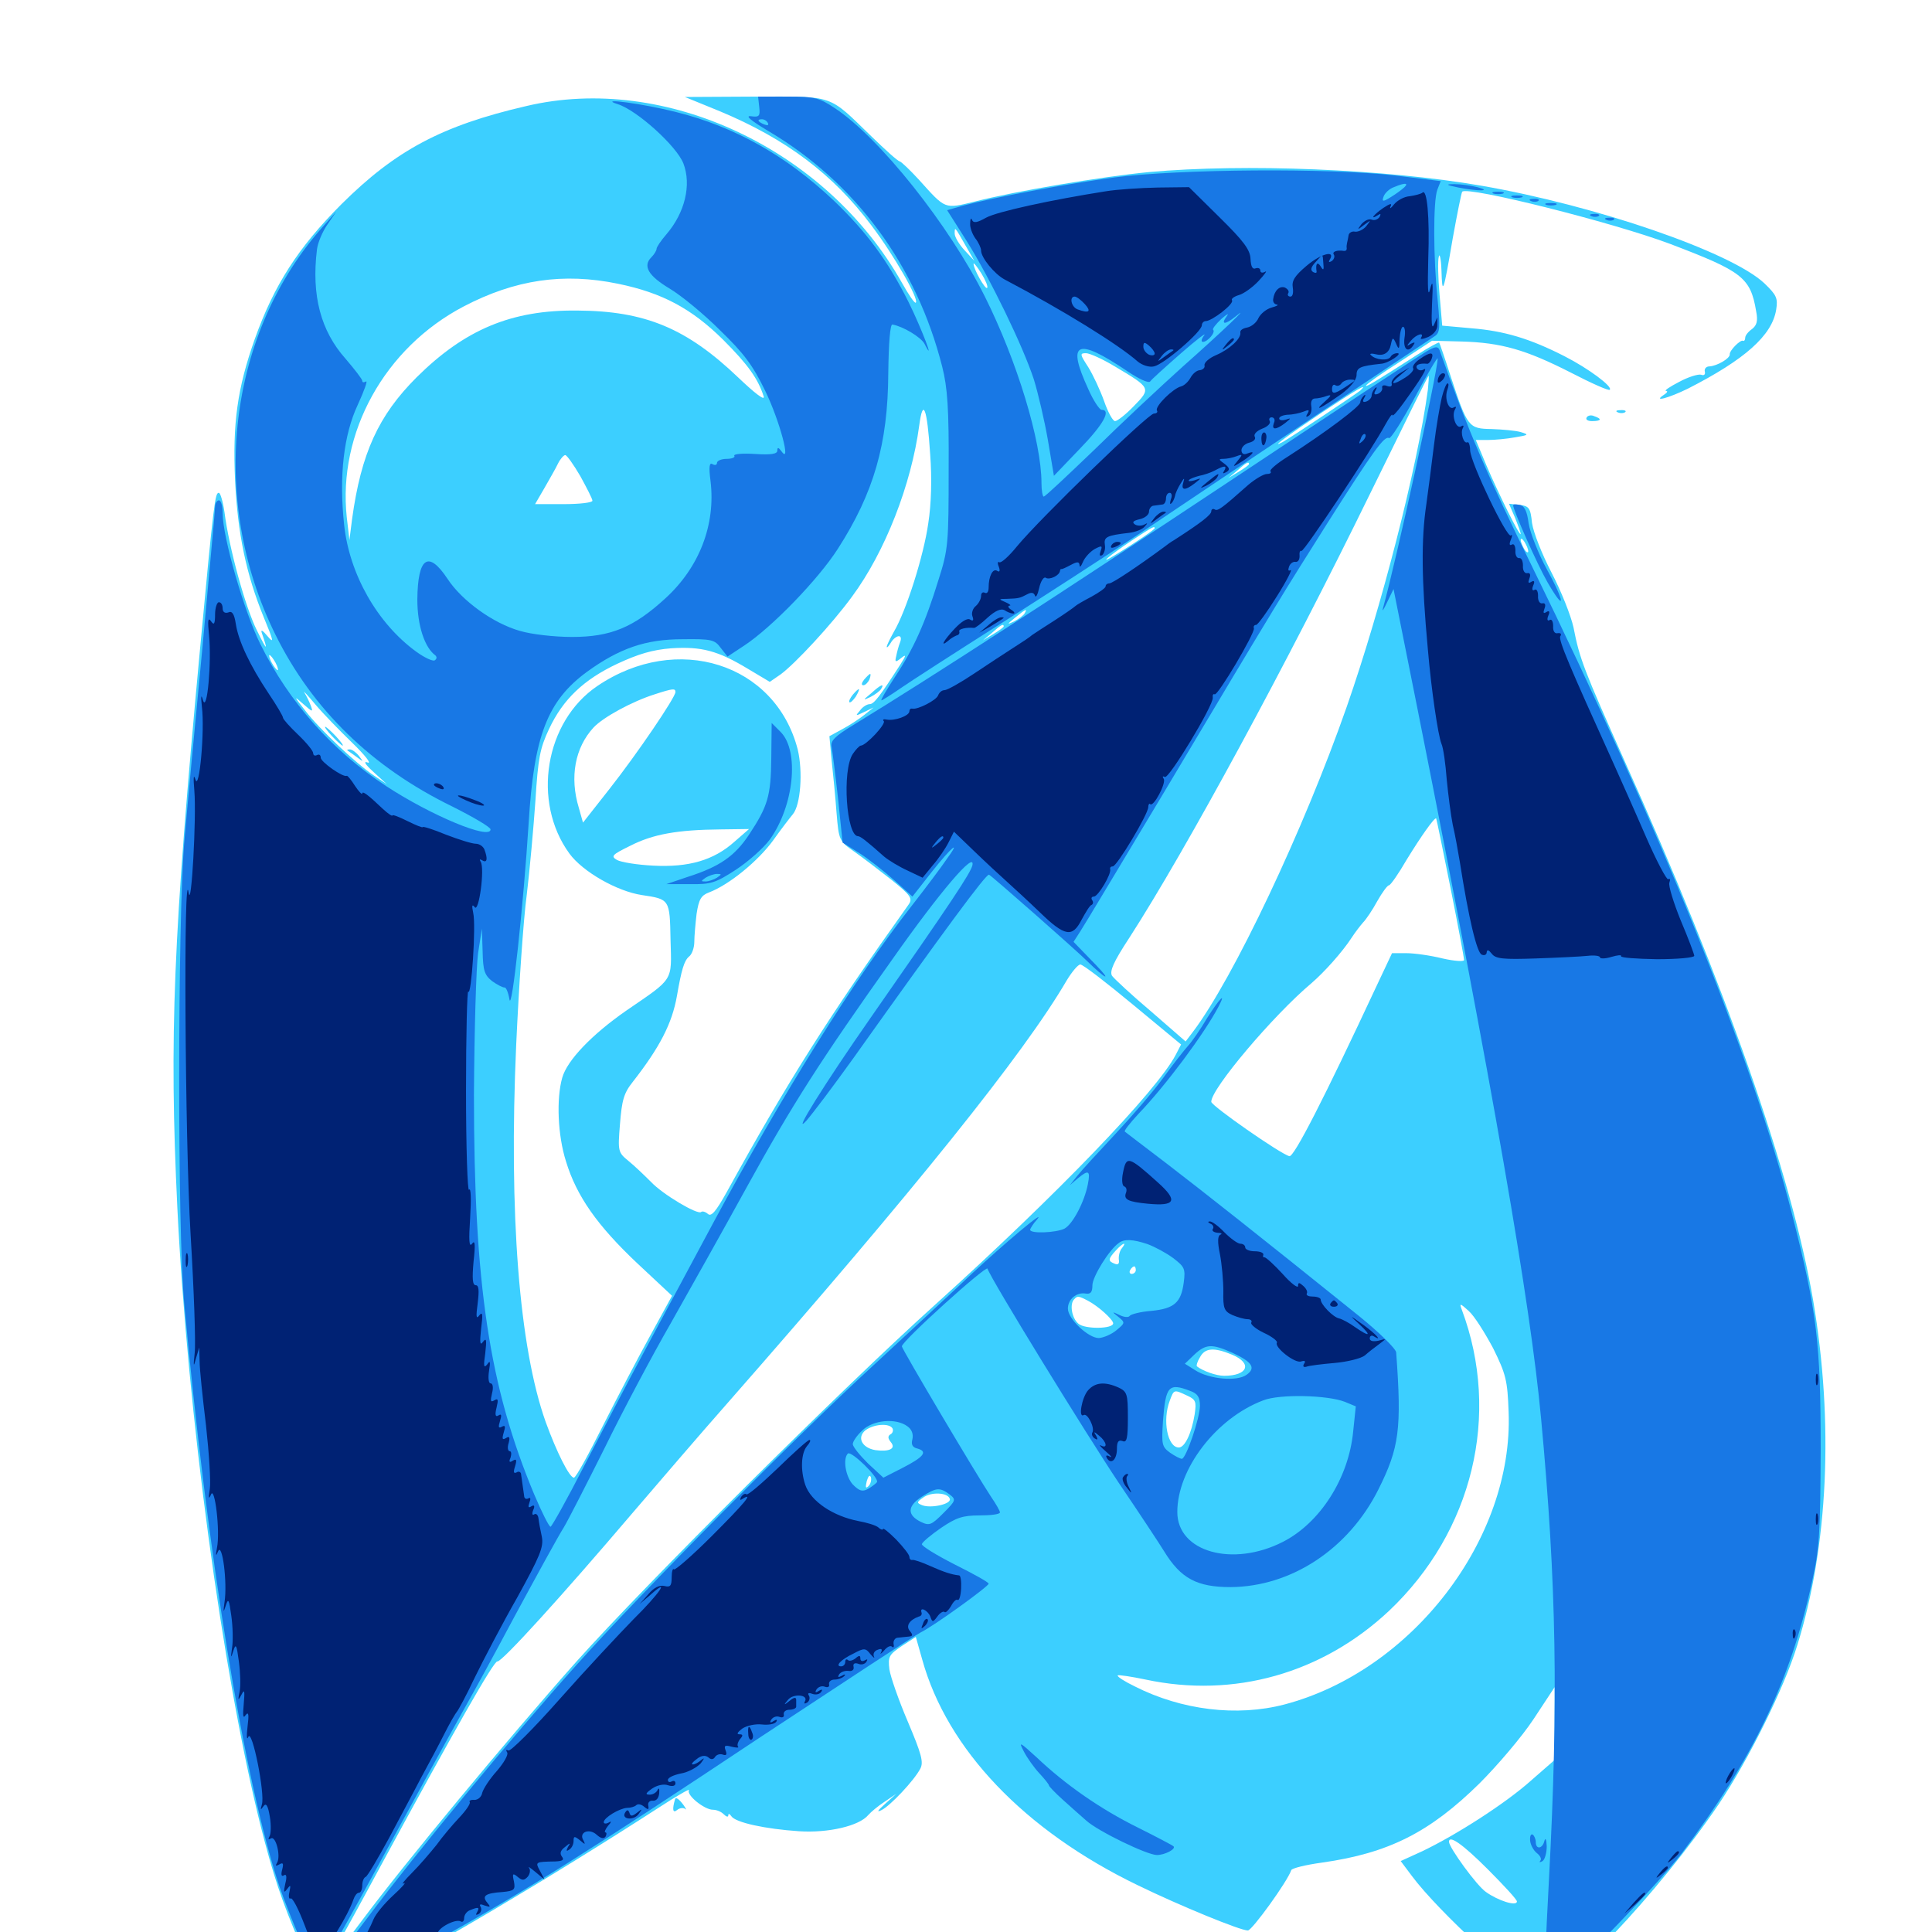 <svg xmlns="http://www.w3.org/2000/svg" viewBox="0 -1000 1000 1000">
	<path fill="#3ccfff" d="M272.461 -945.117C228.516 -934.961 204.688 -922.07 176.758 -894.336C154.297 -871.875 141.797 -852.344 131.836 -824.414C122.852 -799.023 120.312 -780.859 121.68 -751.172C123.047 -723.828 127.344 -702.93 136.523 -680.469C141.602 -668.164 141.992 -666.602 138.477 -670.703C135.938 -673.828 134.766 -674.414 135.547 -672.266C138.867 -662.695 138.281 -662.891 133.008 -673.633C126.953 -685.742 118.555 -716.406 116.211 -734.766C115.43 -740.234 114.062 -744.922 113.281 -744.922C111.328 -744.922 110.742 -741.211 103.516 -663.867C89.648 -515.039 87.5 -463.672 91.797 -374.805C97.07 -268.164 115.039 -134.766 134.766 -55.469C141.406 -29.297 145.703 -16.406 155.273 6.055L162.305 22.461L155.469 32.617C151.562 38.281 149.023 43.359 149.414 43.945C150 44.531 154.492 41.016 159.18 36.328C166.992 28.516 168.164 28.125 170.312 31.055C172.656 33.984 174.023 33.594 186.523 27.148C223.438 8.203 284.57 -27.93 341.406 -64.648C350.391 -70.508 357.227 -74.414 356.641 -73.438C355.078 -70.898 364.648 -63.281 368.945 -63.281C370.898 -63.281 373.242 -62.305 374.609 -60.938C375.977 -59.57 376.953 -59.375 376.953 -60.352C376.953 -61.523 377.734 -61.133 378.516 -59.961C380.664 -56.641 396.094 -53.32 413.672 -52.148C428.711 -51.172 444.727 -54.883 449.414 -60.547C450.781 -62.109 454.492 -65.234 457.812 -67.383L463.867 -71.484L458.008 -66.211C454.297 -62.891 453.516 -61.719 456.25 -63.086C460.742 -65.234 473.242 -78.516 476.367 -84.57C478.125 -87.891 476.953 -92.188 469.922 -108.789C465.234 -119.727 460.938 -132.031 460.352 -135.938C459.57 -142.578 460.156 -143.555 466.797 -148.047L474.023 -152.734L477.344 -141.016C490.234 -94.531 530.273 -52.539 588.867 -24.219C610.938 -13.477 641.992 -0.781 645.898 -0.781C648.047 -0.781 666.406 -26.172 668.359 -32.031C668.75 -33.008 675.781 -34.766 684.375 -35.938C718.75 -40.82 740.039 -51.562 765.82 -76.953C775 -86.133 787.695 -100.977 793.75 -110.156L804.688 -126.758V-107.812V-89.062L792.383 -78.32C779.297 -66.602 753.711 -50.195 736.133 -41.797L725 -36.719L730.859 -28.906C744.531 -10.547 786.719 28.32 796.875 31.445C806.641 34.57 858.594 -20.312 889.648 -66.211C905.078 -89.258 923.438 -126.172 930.273 -148.438C946.289 -199.609 949.219 -263.672 938.477 -326.953C927.344 -391.992 892.773 -490.82 840.82 -606.25C819.922 -653.125 817.578 -658.984 814.453 -675.195C813.086 -681.445 808.008 -694.141 803.125 -703.516C798.047 -713.281 793.75 -724.219 792.969 -729.297C792.188 -737.109 791.406 -738.086 786.523 -738.672L781.055 -739.258L784.18 -732.031C785.742 -728.125 787.109 -724.414 787.109 -723.633C786.914 -721.68 775.391 -744.922 769.336 -759.18L763.867 -772.266H770.117C773.633 -772.266 779.883 -772.852 784.18 -773.633C791.211 -774.805 791.602 -775 787.109 -776.367C784.375 -777.148 777.539 -777.734 772.07 -777.93C760.156 -778.125 759.57 -778.711 750.781 -805.469C747.852 -814.648 745.117 -822.461 744.922 -822.656C744.727 -823.047 739.648 -820.312 733.594 -816.406C711.133 -801.953 707.031 -799.609 707.031 -800.391C707.031 -800.977 714.648 -806.445 724.219 -812.5L741.211 -823.633L756.445 -823.242C777.148 -822.656 789.844 -818.945 812.891 -807.227C823.438 -801.758 832.617 -797.656 833.203 -798.242C834.961 -799.805 822.07 -809.375 809.766 -815.625C791.797 -824.805 778.516 -828.711 761.719 -830.078L746.484 -831.445L745.117 -847.461C744.336 -856.25 744.141 -865.039 744.727 -867.188C745.117 -869.141 745.898 -866.016 746.094 -860.156C746.484 -846.68 747.07 -848.047 751.953 -876.758C754.297 -889.648 756.445 -900.391 756.836 -900.781C759.766 -903.711 834.57 -884.961 864.258 -873.828C901.758 -859.57 906.055 -856.445 908.984 -838.867C909.961 -833.984 909.375 -831.641 906.836 -829.688C904.883 -828.32 903.32 -826.367 903.32 -825.195C903.32 -824.023 902.734 -823.242 902.148 -823.633C900.781 -824.219 895.117 -818.555 895.312 -816.602C895.508 -814.453 888.672 -810.547 884.766 -810.352C883.203 -810.352 882.031 -809.18 882.422 -807.617C882.812 -806.055 881.836 -805.469 880.469 -806.055C878.906 -806.445 873.828 -804.883 869.141 -802.344C864.258 -799.805 861.328 -797.852 862.305 -797.656C863.477 -797.656 862.891 -796.68 861.328 -795.703C855.078 -791.602 863.672 -793.945 873.633 -798.828C903.125 -813.867 917.188 -826.367 919.336 -839.648C920.312 -845.703 919.531 -847.266 913.281 -853.32C896.094 -869.531 826.367 -893.555 766.602 -903.906C716.797 -912.5 644.336 -915.43 594.727 -910.938C570.312 -908.594 525.195 -900.977 504.688 -895.703C488.672 -891.797 489.648 -891.406 475.586 -907.031C471.094 -911.914 466.797 -916.016 465.82 -916.406C464.648 -916.602 458.203 -922.461 451.172 -929.297C428.32 -951.367 432.422 -950 390.82 -950L354.492 -949.805L372.656 -942.383C406.836 -928.125 431.25 -909.766 450.977 -883.398C462.695 -867.969 475.781 -845.117 474.023 -843.359C473.438 -842.773 470.312 -847.461 466.797 -853.711C427.734 -922.852 344.336 -962.109 272.461 -945.117ZM499.805 -872.852L504.297 -865.039L499.219 -870.508C496.484 -873.438 494.141 -877.344 494.141 -879.102C494.141 -882.812 494.141 -882.812 499.805 -872.852ZM510.938 -850.977C509.961 -850 503.906 -860.742 503.906 -863.477C503.906 -864.258 505.664 -862.109 508.008 -858.398C510.156 -854.883 511.523 -851.562 510.938 -850.977ZM319.922 -853.125C342.773 -848.438 358.008 -840.234 374.219 -824.219C387.305 -811.133 392.383 -803.906 395.312 -794.727C395.898 -792.383 390.43 -796.68 382.227 -804.492C355.469 -830.078 333.984 -839.062 298.828 -839.258C264.844 -839.648 240.625 -829.492 215.625 -804.688C195.898 -784.961 186.914 -765.43 182.227 -731.25L180.859 -720.508L179.492 -732.227C174.805 -775.977 199.023 -819.922 240.039 -841.406C266.602 -855.273 291.602 -858.984 319.922 -853.125ZM577.344 -810.156C595.703 -799.219 595.898 -799.023 586.914 -789.844C582.812 -785.547 578.32 -782.031 577.148 -782.031C575.977 -782.031 573.438 -786.719 571.484 -792.383C569.531 -797.852 565.82 -805.859 563.281 -809.961C558.984 -816.602 558.789 -817.188 562.109 -817.188C564.062 -817.188 570.898 -814.062 577.344 -810.156ZM739.062 -798.242C733.594 -757.812 715.039 -685.742 697.07 -634.18C674.805 -570.508 638.281 -493.359 617.383 -465.82L613.672 -460.938L595.703 -476.562C585.742 -484.961 576.758 -493.359 575.586 -494.922C574.219 -497.266 576.367 -502.148 584.57 -514.648C614.062 -560.352 666.406 -657.031 709.18 -744.531C725.586 -777.93 739.062 -805.469 739.453 -805.469C739.648 -805.469 739.453 -802.148 739.062 -798.242ZM704.102 -797.852C701.953 -796.094 668.555 -773.828 664.062 -771.289C656.445 -767.188 666.797 -774.805 684.57 -786.719C702.539 -798.633 708.594 -802.148 704.102 -797.852ZM481.445 -765.039C482.422 -752.344 482.031 -739.062 480.469 -729.102C478.125 -712.5 469.141 -683.984 462.695 -673.047C460.742 -669.531 458.984 -666.016 458.984 -665.234C458.984 -664.453 459.961 -665.43 461.133 -667.383C462.109 -669.141 464.062 -670.703 465.234 -670.703C466.406 -670.703 466.602 -669.336 465.82 -667.383C465.039 -665.43 464.258 -662.305 463.867 -660.352C463.086 -657.227 463.477 -657.031 466.406 -659.375C469.141 -661.523 469.141 -660.938 466.016 -656.055C455.469 -639.648 452.344 -635.547 450.195 -635.547C448.828 -635.547 446.484 -634.18 445.117 -632.227C442.578 -629.297 442.773 -629.297 447.266 -631.445L452.148 -633.789L447.266 -629.883C444.531 -627.734 439.453 -624.414 435.742 -622.461L429.297 -618.945L430.469 -606.25C431.25 -599.219 432.422 -587.109 433.008 -579.102C434.18 -565.039 434.375 -564.648 442.188 -559.18C446.68 -556.055 455.273 -549.414 461.523 -544.531C471.484 -536.523 472.461 -534.961 470.312 -531.836C429.102 -474.023 407.812 -440.43 376.172 -383.008C370.508 -372.852 368.164 -370.117 366.406 -371.68C365.039 -372.852 363.477 -373.242 362.891 -372.656C361.133 -371.094 343.164 -381.641 336.914 -388.281C333.594 -391.602 328.516 -396.484 325.391 -399.023C319.922 -403.516 319.727 -403.906 320.898 -418.164C321.875 -430.469 322.852 -434.18 327.539 -440.039C341.406 -457.812 347.852 -470.117 350.391 -484.57C352.734 -498.047 354.102 -502.734 356.641 -504.883C358.203 -506.055 359.375 -509.57 359.375 -512.5C359.375 -515.43 359.961 -521.875 360.547 -526.953C361.719 -534.57 362.891 -536.523 366.992 -538.086C377.344 -541.992 392.383 -554.297 400.195 -565.039C404.492 -571.094 409.18 -577.148 410.352 -578.516C414.453 -583.398 415.625 -600.781 412.891 -612.109C401.367 -656.641 350.391 -672.852 309.18 -644.922C282.031 -626.562 275.195 -584.961 294.727 -558.203C301.562 -548.828 319.336 -538.672 332.227 -536.719C346.68 -534.57 346.68 -534.57 347.07 -513.477C347.656 -491.797 349.023 -493.945 324.219 -476.953C306.25 -464.453 293.555 -451.172 291.016 -442.188C287.891 -431.25 288.672 -412.305 292.969 -398.828C298.438 -380.859 309.18 -365.625 329.883 -346.094L347.852 -329.297L336.719 -308.984C330.664 -298.047 319.531 -276.758 312.109 -262.109C304.688 -247.266 298.047 -235.156 297.07 -235.156C294.727 -235.156 288.086 -248.438 282.422 -264.062C268.75 -302.539 263.281 -371.484 267.188 -459.375C268.555 -489.062 270.898 -524.023 272.656 -536.914C274.219 -549.805 276.172 -571.875 277.148 -585.742C278.516 -607.617 279.492 -612.695 284.18 -622.656C291.406 -638.086 302.148 -648.242 319.531 -656.445C330.469 -661.523 337.695 -663.672 347.461 -664.453C363.086 -665.43 371.484 -663.281 387.305 -653.711L398.438 -647.07L404.102 -650.977C411.523 -656.445 430.469 -676.758 441.016 -691.211C458.203 -714.453 471.68 -749.219 475.781 -779.688C477.734 -794.531 479.883 -788.867 481.445 -765.039ZM300.391 -753.516C303.711 -747.461 306.641 -741.797 306.641 -740.82C306.641 -739.844 300 -739.062 291.797 -739.062H276.953L281.836 -747.461C284.375 -751.953 287.695 -757.617 288.867 -760.156C290.039 -762.5 291.797 -764.453 292.578 -764.453C293.359 -764.453 296.875 -759.57 300.391 -753.516ZM646.484 -759.766C646.484 -759.375 644.141 -757.617 641.211 -755.859L635.742 -752.539L640.43 -756.445C644.922 -760.547 646.484 -761.328 646.484 -759.766ZM597.656 -726.562C597.656 -725.977 588.477 -719.531 577.148 -712.695C567.578 -706.836 574.219 -712.5 585.938 -720.312C596.68 -727.344 597.656 -727.93 597.656 -726.562ZM791.016 -714.648C791.016 -713.672 790.039 -714.062 789.062 -715.625C788.086 -717.188 787.109 -719.531 787.109 -720.508C787.109 -721.68 788.086 -721.094 789.062 -719.531C790.039 -717.969 791.016 -715.82 791.016 -714.648ZM530.273 -682.422C529.688 -681.445 527.148 -679.492 524.805 -678.32C521.094 -676.562 521.094 -676.758 525.391 -680.273C530.859 -684.766 532.031 -685.352 530.273 -682.422ZM519.531 -675.781C519.531 -675.391 517.188 -673.633 514.258 -671.875L508.789 -668.555L513.477 -672.461C517.969 -676.562 519.531 -677.344 519.531 -675.781ZM498.047 -661.914C498.047 -663.477 497.07 -663.086 492.969 -659.766C489.453 -657.031 489.453 -656.836 493.75 -658.984C496.094 -660.156 498.047 -661.523 498.047 -661.914ZM142.578 -657.031C143.75 -654.883 144.141 -653.125 143.75 -653.125C143.164 -653.125 141.797 -654.883 140.625 -657.031C139.453 -659.18 139.062 -660.938 139.453 -660.938C140.039 -660.938 141.406 -659.18 142.578 -657.031ZM182.422 -615.43C188.867 -609.18 192.383 -604.688 190.43 -605.273C187.891 -606.25 188.867 -604.492 193.359 -600.391L200.195 -594.141L193.75 -598.438C184.375 -604.688 165.039 -622.852 157.812 -632.422C151.953 -639.844 151.953 -640.039 157.031 -635.547C161.719 -631.445 162.109 -631.25 160.938 -634.57C160.156 -636.719 158.594 -639.844 157.617 -641.406C156.641 -642.969 158.984 -640.43 163.086 -635.547C167.188 -630.664 175.977 -621.68 182.422 -615.43ZM349.609 -641.797C349.609 -639.062 329.883 -609.961 315.43 -591.602L301.758 -574.219L299.609 -581.836C294.727 -597.852 297.656 -613.086 307.227 -623.438C312.109 -628.711 327.148 -636.914 338.867 -640.625C348.438 -643.75 349.609 -643.75 349.609 -641.797ZM750.781 -540.43C754.688 -520.898 757.812 -504.102 757.812 -503.125C757.812 -502.148 752.734 -502.539 746.68 -503.906C740.43 -505.469 732.031 -506.641 727.93 -506.641H720.508L712.5 -489.648C685.156 -431.055 669.727 -400.977 667.383 -401.562C662.695 -402.734 627.148 -427.539 626.953 -429.688C626.758 -436.328 658.984 -474.414 678.711 -491.016C685.547 -496.875 694.922 -507.422 699.609 -514.648C701.367 -517.383 704.102 -520.898 705.469 -522.461C707.031 -524.023 710.352 -528.906 712.891 -533.594C715.43 -538.086 718.164 -541.797 718.945 -541.797C719.727 -541.797 723.828 -547.656 728.125 -555.078C735.547 -567.188 742.578 -577.148 743.359 -576.367C743.555 -576.172 746.875 -559.961 750.781 -540.43ZM380.078 -564.258C369.336 -554.688 356.445 -550.977 338.086 -551.953C329.883 -552.344 321.484 -553.711 319.336 -554.883C316.016 -556.836 316.797 -557.617 326.367 -562.305C337.891 -568.164 350.391 -570.508 373.047 -570.703L387.695 -570.898ZM586.328 -480.078L611.328 -459.375L608.594 -454.102C598.828 -435.352 547.07 -381.641 484.375 -325C435.742 -281.25 334.57 -180.469 298.242 -139.844C262.305 -99.414 208.984 -34.961 187.891 -6.641C166.406 22.07 165.234 23.242 173.438 8.984C176.758 3.125 187.695 -16.797 197.461 -34.961C235.742 -105.469 255.664 -140.43 257.422 -140.039C259.57 -139.453 291.406 -174.609 327.148 -216.602C340.039 -231.641 362.305 -257.617 376.953 -274.219C473.438 -384.18 530.078 -454.688 552.148 -492.578C554.883 -497.07 558.008 -500.781 559.18 -500.781C560.547 -500.781 572.656 -491.406 586.328 -480.078ZM580.664 -353.906C579.492 -352.539 578.906 -349.805 579.102 -348.047C579.492 -345.898 578.711 -345.117 576.953 -345.898C573.438 -347.266 573.438 -348.242 577.539 -352.734C581.055 -356.641 583.594 -357.617 580.664 -353.906ZM587.891 -342.578C587.891 -341.602 586.914 -340.625 585.742 -340.625C584.766 -340.625 584.375 -341.602 584.961 -342.578C585.547 -343.75 586.523 -344.531 587.109 -344.531C587.5 -344.531 587.891 -343.75 587.891 -342.578ZM563.086 -326.758C568.359 -324.023 576.172 -316.992 576.172 -315.039C576.172 -312.109 561.523 -311.914 558.203 -314.844C554.688 -317.773 553.516 -325.195 556.055 -327.539C557.617 -329.297 558.203 -329.297 563.086 -326.758ZM772.852 -302.148C779.492 -288.672 780.273 -285.547 780.859 -269.141C783.398 -203.516 730.859 -135.156 664.844 -117.773C640.234 -111.328 611.523 -114.844 587.305 -127.148C582.031 -129.688 578.125 -132.227 578.516 -132.812C578.906 -133.203 585.547 -132.227 592.969 -130.664C638.672 -120.898 684.375 -133.789 718.945 -166.211C762.305 -207.227 776.953 -267.773 756.641 -322.07C755.273 -325.586 755.664 -325.586 760.156 -321.484C763.086 -318.945 768.555 -310.156 772.852 -302.148ZM637.695 -298.828C648.438 -294.336 645.898 -287.891 633.594 -287.891C629.492 -287.891 622.461 -290.43 619.531 -292.773C619.141 -293.164 619.727 -295.312 621.094 -297.461C623.633 -302.344 628.32 -302.734 637.695 -298.828ZM614.258 -277.734C618.945 -275.586 619.336 -274.609 618.359 -267.969C616.797 -258.203 613.281 -250.781 610.156 -250.781C604.297 -250.781 601.562 -264.844 605.469 -275C607.617 -280.859 607.617 -280.859 614.258 -277.734ZM461.914 -260.742C462.5 -259.766 462.109 -258.203 460.938 -257.617C459.375 -256.641 459.57 -255.469 461.133 -253.516C463.867 -250.195 460.352 -248.438 453.125 -249.414C446.094 -250.586 443.359 -256.055 448.047 -259.766C452.344 -262.891 460.156 -263.477 461.914 -260.742ZM449.609 -230.859C448.047 -229.297 447.852 -230.078 448.633 -233.398C449.414 -235.938 450.195 -236.914 450.781 -235.352C451.172 -233.984 450.586 -231.836 449.609 -230.859ZM491.602 -224.219C492.578 -221.484 481.836 -219.141 477.344 -220.898C474.414 -222.07 474.414 -222.461 477.734 -224.805C481.836 -227.93 490.625 -227.539 491.602 -224.219ZM769.922 -32.617C778.32 -24.219 785.156 -16.797 785.156 -15.82C785.156 -13.086 775.391 -16.211 769.141 -20.703C764.453 -23.828 750 -43.75 750 -46.68C750 -50.391 757.031 -45.508 769.922 -32.617ZM447.266 -648.242C445.898 -646.484 445.703 -645.312 446.875 -645.312C447.852 -645.312 449.219 -646.68 450 -648.242C450.586 -649.805 450.781 -651.172 450.391 -651.172C450 -651.172 448.633 -649.805 447.266 -648.242ZM450.977 -641.211C446.484 -637.5 446.484 -637.305 450.586 -639.258C452.93 -640.43 455.469 -642.383 456.055 -643.359C458.008 -646.484 455.859 -645.703 450.977 -641.211ZM441.406 -640.43C440.039 -638.672 439.258 -637.109 439.648 -636.523C440.234 -636.133 441.602 -637.5 442.969 -639.453C445.703 -644.141 444.922 -644.531 441.406 -640.43ZM171.875 -618.945C174.414 -616.211 176.953 -614.062 177.344 -614.062C177.93 -614.062 176.367 -616.211 173.828 -618.945C171.289 -621.68 168.75 -623.828 168.359 -623.828C167.773 -623.828 169.336 -621.68 171.875 -618.945ZM179.883 -611.523C180.273 -611.328 182.422 -609.766 184.57 -608.203C188.281 -605.469 188.281 -605.469 185.742 -608.789C184.375 -610.547 182.227 -612.109 181.055 -612.109C179.883 -612.109 179.492 -611.914 179.883 -611.523ZM837.5 -786.523C835.938 -787.109 836.523 -787.695 838.672 -787.695C840.82 -787.891 841.992 -787.305 841.211 -786.719C840.625 -786.133 838.867 -785.938 837.5 -786.523ZM821.289 -783.984C821.875 -784.961 823.633 -785.352 825.195 -784.57C829.297 -783.203 828.906 -782.031 824.023 -782.031C821.875 -782.031 820.508 -782.812 821.289 -783.984ZM349.414 -68.75C347.852 -63.477 348.242 -61.328 350.391 -63.086C351.758 -64.258 353.711 -64.453 354.688 -63.672C355.469 -62.891 355.078 -63.867 353.711 -65.82C351.367 -68.945 349.805 -69.922 349.414 -68.75Z"/>
	<path fill="#1878e5" d="M392.969 -944.727C393.555 -939.844 392.969 -939.258 388.672 -939.844C385.547 -940.234 388.477 -937.695 397.266 -932.422C442.773 -905.664 474.414 -862.695 487.695 -810.156C490.43 -799.414 491.211 -788.281 491.016 -756.641C491.016 -718.75 490.82 -715.625 485.742 -699.805C478.906 -677.539 472.852 -664.062 463.086 -649.414C458.789 -642.773 455.664 -637.5 456.25 -637.5C456.641 -637.5 461.328 -640.43 466.406 -643.945C471.484 -647.461 494.531 -662.305 517.578 -676.953C540.625 -691.602 573.242 -712.695 589.844 -723.828C637.695 -756.055 739.258 -823.828 742.578 -825.977C745.312 -827.734 745.508 -830.273 744.141 -844.531C741.797 -866.797 741.797 -895.898 743.945 -901.758L745.703 -906.25L722.07 -909.18C688.281 -913.086 610.156 -912.5 577.148 -908.203C552.148 -904.883 514.453 -897.852 498.438 -893.555L490.234 -891.211L500.391 -875.195C512.5 -855.859 529.492 -820.898 535.156 -803.516C537.305 -796.484 540.625 -782.422 542.383 -772.266L545.508 -753.711L558.789 -767.578C571.094 -780.273 575.391 -787.891 570.117 -787.891C569.141 -787.891 565.82 -792.773 563.281 -798.633C551.953 -823.242 557.227 -825.586 583.594 -807.812C589.648 -803.711 594.531 -801.562 595.312 -802.539C596.094 -803.711 603.32 -810.156 611.328 -817.188C619.336 -824.219 624.805 -828.32 623.242 -826.367C621.875 -824.609 621.484 -823.047 622.656 -823.047C625 -823.047 629.297 -827.93 627.93 -829.297C627.344 -829.688 629.297 -832.227 632.227 -834.961C635.156 -837.5 636.328 -838.086 634.961 -836.328C631.641 -831.836 634.18 -831.836 639.453 -836.133C648.438 -843.555 632.617 -828.32 612.305 -810.352C600.586 -799.805 579.688 -780.273 566.211 -766.992C552.539 -753.906 541.016 -742.969 540.234 -742.969C539.648 -742.969 539.062 -746.094 539.062 -750C539.062 -771.68 526.367 -813.281 509.766 -846.484C491.211 -883.594 455.273 -928.711 432.227 -943.945C424.023 -949.414 421.68 -950 407.812 -950H392.383ZM397.461 -936.328C398.047 -935.156 397.266 -934.961 395.703 -935.547C392.188 -936.914 391.602 -938.281 394.336 -938.281C395.508 -938.281 396.875 -937.5 397.461 -936.328ZM725.586 -901.953C723.438 -900.195 720.117 -898.047 718.359 -897.07C715.625 -895.508 715.234 -895.898 716.211 -898.438C716.797 -900 719.141 -902.344 721.484 -903.125C727.93 -905.859 729.883 -905.273 725.586 -901.953ZM319.727 -946.094C329.688 -942.969 350.195 -924.414 353.711 -915.43C358.008 -904.297 354.492 -889.844 344.922 -878.711C342.188 -875.586 339.844 -872.07 339.844 -871.289C339.844 -870.312 338.672 -868.359 337.109 -866.797C332.617 -862.305 335.547 -857.227 346.68 -850.586C352.539 -847.07 364.258 -837.5 372.656 -829.102C385.156 -816.992 389.648 -810.938 396.094 -797.656C403.516 -782.422 409.766 -758.984 404.492 -766.406C402.93 -768.555 402.344 -768.555 402.344 -766.797C402.344 -765.039 399.219 -764.453 390.625 -765.039C384.375 -765.43 379.492 -765.039 380.078 -764.062C380.664 -763.281 378.906 -762.5 376.172 -762.5C373.438 -762.5 371.094 -761.523 371.094 -760.352C371.094 -759.375 370.117 -758.984 368.75 -759.766C367.188 -760.742 366.797 -758.398 367.773 -750.977C370.508 -728.32 361.914 -706.25 344.336 -690.234C327.93 -675.195 316.016 -670.312 296.094 -670.312C286.914 -670.312 275 -671.68 269.141 -673.438C255.273 -677.344 239.062 -689.062 231.641 -700.391C221.68 -715.43 216.211 -711.523 216.016 -689.648C216.016 -676.367 219.727 -664.844 225.391 -660.742C226.172 -659.961 226.172 -658.984 225 -658.203C224.023 -657.617 219.727 -659.57 215.43 -662.695C195.312 -677.344 180.859 -702.734 178.125 -728.32C175.391 -753.711 177.93 -775 185.156 -790.43C188.477 -797.656 190.43 -803.125 189.453 -802.539C188.281 -801.953 187.5 -801.953 187.5 -802.93C187.5 -803.711 183.594 -808.789 178.906 -814.258C166.016 -828.711 161.133 -847.07 164.062 -870.898C164.453 -874.219 166.797 -879.883 169.336 -883.594L174.023 -890.43L167.969 -883.594C117.773 -828.125 107.617 -742.188 142.578 -671.484C161.719 -632.812 192.383 -602.93 233.984 -582.617C244.922 -577.148 253.906 -571.875 253.906 -570.703C253.906 -565.039 223.047 -577.93 199.805 -593.164C171.875 -611.523 149.609 -636.523 134.766 -666.602C126.367 -683.398 115.234 -722.07 115.234 -734.375C115.234 -738.086 114.453 -741.016 113.281 -741.016C112.305 -741.016 111.328 -739.453 111.328 -737.695C111.328 -735.742 108.203 -702.539 104.688 -663.867C100.977 -625.195 96.68 -579.883 95.312 -563.281C91.992 -522.852 91.797 -363.281 95.312 -325.977C107.227 -195.117 126.367 -78.516 144.531 -23.828C150.195 -7.422 162.305 20.703 163.867 20.703C165.43 20.703 174.805 4.102 210.352 -61.133C226.953 -91.602 241.797 -118.359 243.164 -120.703C244.531 -123.047 255.078 -142.188 266.406 -163.477C277.93 -184.766 289.258 -205.469 291.797 -209.375C294.141 -213.281 303.711 -232.031 313.086 -250.781C322.266 -269.531 337.695 -298.633 347.266 -315.234C356.641 -331.836 374.414 -363.477 386.523 -385.547C410.156 -428.516 425 -451.562 461.914 -503.516C486.523 -538.477 504.883 -559.961 503.32 -552.148C502.344 -548.047 492.773 -533.594 450.391 -472.852C426.953 -439.258 409.375 -411.133 417.383 -419.922C420.312 -423.242 431.25 -437.695 441.602 -452.148C489.844 -519.922 510.352 -547.656 511.914 -547.266C513.086 -546.875 557.227 -508.008 562.5 -502.734C572.07 -493.359 575.977 -491.406 567.383 -500.391L555.664 -512.5L559.18 -517.969C561.133 -520.898 580.664 -553.516 602.93 -590.625C661.133 -688.281 664.648 -693.75 687.109 -729.297C710.938 -766.797 716.602 -774.609 718.945 -773.242C719.727 -772.656 725.781 -782.031 732.227 -794.141C738.672 -806.25 744.141 -815.43 744.141 -814.453C744.141 -807.812 722.656 -709.57 715.82 -685.156C715.234 -683.008 716.211 -684.57 717.969 -688.281L721.289 -695.117L733.789 -632.617C772.656 -437.305 792.188 -325.391 797.656 -265.82C805.664 -180.469 806.641 -119.141 801.758 -27.539C800 4.492 799.023 31.25 799.609 31.836C801.562 33.789 857.812 -24.023 870.508 -40.82C907.422 -89.648 926.758 -130.078 937.891 -181.25C941.797 -198.633 942.188 -206.836 942.383 -249.805C942.383 -305.078 940.43 -321.094 927.734 -370.898C906.836 -453.125 858.984 -572.07 792.969 -706.836C769.727 -754.102 759.961 -776.953 745.117 -818.75C744.336 -820.703 743.164 -820.703 739.844 -818.945C737.305 -817.773 690.039 -786.523 634.766 -749.805C546.484 -691.211 483.008 -650 441.797 -624.805C431.836 -618.75 429.688 -616.406 430.469 -613.281C430.859 -610.938 432.422 -599.023 433.789 -586.523L436.133 -563.867L444.531 -558.594C449.219 -555.664 457.422 -549.219 462.695 -544.531L472.266 -535.938L482.227 -548.633C492.578 -561.719 497.852 -566.016 489.844 -555.078C487.5 -551.562 479.297 -540.625 471.68 -530.859C441.992 -492.969 405.078 -433.789 369.141 -366.992C357.031 -344.531 340.82 -314.062 333.008 -299.609C325.195 -285.156 311.523 -258.984 302.539 -241.602C293.555 -224.023 285.547 -209.766 284.961 -209.766C284.18 -209.766 280.469 -217.188 276.562 -226.367C253.125 -282.422 245.312 -335.156 245.312 -433.398C245.508 -466.797 246.484 -499.609 247.461 -506.641L249.414 -519.336L249.805 -507.617C250 -497.656 250.781 -495.312 254.688 -492.188C257.422 -490.234 260.156 -488.867 261.133 -488.867C261.914 -489.062 263.086 -486.328 263.672 -482.812C264.844 -475.195 270.898 -530.859 273.633 -574.023C276.367 -619.336 283.398 -637.305 303.906 -652.344C320.703 -664.453 334.18 -669.141 353.32 -669.141C368.164 -669.336 369.922 -668.945 373.047 -664.648L376.562 -660.156L385.156 -665.82C399.414 -675.195 423.438 -700 433.594 -715.82C452.344 -744.922 459.57 -770.312 459.766 -806.641C459.961 -822.656 460.742 -832.227 461.914 -832.031C467.383 -831.055 476.562 -825.586 478.516 -822.07C484.375 -810.547 477.148 -829.688 470.312 -843.555C459.57 -865.039 448.438 -880.078 431.445 -896.289C407.031 -919.336 380.469 -934.375 350 -941.992C333.203 -946.289 308.594 -949.609 319.727 -946.094ZM754.883 -902.93C748.242 -904.297 748.047 -904.688 752.93 -904.688C756.25 -904.688 761.523 -903.906 764.648 -903.125C772.852 -900.977 764.844 -900.977 754.883 -902.93ZM773.047 -899.805C771.68 -900.391 772.656 -900.781 775.391 -900.781C778.125 -900.781 779.102 -900.391 777.93 -899.805C776.562 -899.414 774.219 -899.414 773.047 -899.805ZM782.812 -897.852C781.445 -898.438 782.422 -898.828 785.156 -898.828C787.891 -898.828 788.867 -898.438 787.695 -897.852C786.328 -897.461 783.984 -897.461 782.812 -897.852ZM792.578 -895.898C791.016 -896.484 791.602 -897.07 793.75 -897.07C795.898 -897.266 797.07 -896.68 796.289 -896.094C795.703 -895.508 793.945 -895.312 792.578 -895.898ZM800.391 -893.945C799.023 -894.531 800 -894.922 802.734 -894.922C805.469 -894.922 806.445 -894.531 805.273 -893.945C803.906 -893.555 801.562 -893.555 800.391 -893.945ZM823.828 -888.086C822.266 -888.672 822.852 -889.258 825 -889.258C827.148 -889.453 828.32 -888.867 827.539 -888.281C826.953 -887.695 825.195 -887.5 823.828 -888.086ZM831.641 -886.133C830.078 -886.719 830.664 -887.305 832.812 -887.305C834.961 -887.5 836.133 -886.914 835.352 -886.328C834.766 -885.742 833.008 -885.547 831.641 -886.133ZM783.203 -738.477C783.203 -735.938 795.703 -707.812 800.977 -698.633C810.352 -682.422 810.156 -688.086 800.781 -705.078C796.289 -713.281 791.992 -724.219 791.211 -729.102C790.43 -735.352 789.062 -738.281 786.523 -738.672C784.766 -739.062 783.203 -739.062 783.203 -738.477ZM399.219 -607.812C399.023 -587.891 397.461 -582.812 387.695 -567.969C380.273 -556.836 372.461 -551.367 355.859 -546.094L344.922 -542.383H357.031C367.969 -542.188 370.312 -542.969 380.859 -549.805C387.109 -553.906 395.117 -560.938 398.438 -565.43C410.938 -582.812 413.867 -611.133 404.102 -621.094L399.414 -625.781ZM371.094 -545.703C369.531 -544.727 366.797 -543.75 365.234 -543.75C362.695 -543.75 362.695 -543.945 365.234 -545.703C366.797 -546.68 369.531 -547.656 371.094 -547.656C373.633 -547.656 373.633 -547.461 371.094 -545.703ZM624.805 -473.047C621.484 -467.383 616.992 -460.938 615.039 -458.789C613.086 -456.641 607.227 -449.219 602.148 -442.188C597.07 -435.156 585.742 -422.07 577.148 -412.891C568.555 -403.711 559.766 -394.141 557.617 -391.406L553.711 -386.523L557.812 -390.039C563.477 -394.727 564.453 -394.141 563.086 -387.109C561.328 -377.93 555.273 -366.406 550.977 -364.062C546.68 -361.914 533.203 -361.328 533.203 -363.477C533.203 -364.062 534.766 -366.602 536.719 -368.75C541.992 -375 520.117 -356.641 502.93 -340.625C494.336 -332.422 471.484 -311.328 452.148 -293.359C412.109 -256.641 332.227 -175.977 298.633 -138.477C265.039 -100.977 215.43 -41.016 190.234 -7.422C177.93 8.984 166.016 23.633 163.477 25.195C161.133 26.758 157.422 31.055 155.469 34.57L151.562 41.211L159.961 33.789C167.578 26.953 168.555 26.562 170.703 29.492C173.633 33.594 175.977 32.422 227.539 3.516C274.023 -22.461 304.492 -41.602 393.75 -100.977C436.719 -129.297 473.828 -153.711 476.562 -155.078C483.398 -158.398 511.719 -178.906 511.719 -180.273C511.719 -181.055 503.906 -185.352 494.141 -190.234C484.57 -195.117 476.953 -199.805 477.148 -200.781C477.539 -201.953 482.031 -205.664 487.109 -209.18C494.922 -214.453 498.242 -215.625 507.031 -215.625C512.891 -215.625 517.578 -216.211 517.578 -217.188C517.578 -217.969 515.43 -221.68 512.891 -225.391C505.859 -235.938 466.797 -301.758 466.797 -303.125C466.797 -305.859 510.547 -345.312 511.133 -343.359C512.891 -337.891 561.523 -258.789 579.102 -232.422C589.844 -216.602 600.391 -200.586 602.539 -197.07C611.133 -183.008 619.531 -178.516 636.914 -178.516C668.359 -178.711 698.047 -198.242 713.477 -229.102C724.219 -250.586 725.586 -260.352 722.656 -300C722.461 -301.953 713.867 -310.352 703.516 -318.75C650.586 -361.328 624.023 -382.227 604.492 -397.266C592.773 -406.25 582.617 -413.867 582.227 -414.258C581.641 -414.648 584.766 -418.555 589.062 -423.242C603.516 -438.281 623.242 -464.844 630.664 -478.906C634.961 -487.109 631.25 -483.203 624.805 -473.047ZM593.945 -356.055C597.656 -354.688 603.516 -351.562 607.227 -348.828C613.086 -344.336 613.672 -343.359 612.695 -336.133C611.328 -325.781 607.812 -322.656 595.898 -321.484C590.43 -321.094 585.352 -319.727 584.766 -318.945C584.18 -317.969 581.836 -318.164 579.492 -319.336C575.391 -321.289 575.391 -321.094 578.906 -318.359C582.422 -315.43 582.422 -315.234 577.93 -311.523C575.391 -309.375 571.289 -307.617 568.75 -307.422C563.281 -307.422 552.734 -317.383 552.734 -322.656C552.734 -327.539 557.227 -331.25 561.914 -330.469C564.453 -330.078 565.43 -331.055 565.43 -334.766C565.43 -339.062 574.023 -353.125 579.102 -356.641C581.836 -358.789 586.328 -358.594 593.945 -356.055ZM637.891 -299.805C648.047 -295.117 650.195 -291.992 645.312 -288.477C640.43 -284.766 625.781 -286.133 618.555 -290.82L613.281 -294.141L618.164 -298.828C624.219 -304.492 627.344 -304.492 637.891 -299.805ZM616.016 -280.078C619.922 -278.711 621.094 -276.758 621.094 -272.461C621.094 -266.016 613.867 -244.922 611.719 -244.922C610.938 -244.922 608.203 -246.289 605.664 -248.047C601.367 -251.172 601.172 -252.344 601.953 -264.453C603.32 -282.617 604.883 -284.375 616.016 -280.078ZM696.094 -274.414L701.758 -272.07L700.391 -258.984C698.047 -234.766 683.203 -211.719 664.062 -201.953C638.086 -188.672 609.375 -196.68 609.375 -217.383C609.375 -239.648 629.492 -266.016 653.906 -275.195C662.305 -278.516 687.109 -277.93 696.094 -274.414ZM469.727 -261.719C471.875 -260.156 472.852 -257.812 472.266 -255.078C471.484 -252.344 472.266 -250.781 475 -250.195C480.469 -248.633 477.93 -245.703 466.797 -240.039L457.227 -235.156L449.219 -242.578C444.922 -246.875 441.406 -251.172 441.406 -252.539C441.406 -253.906 443.555 -257.031 446.289 -259.57C451.758 -265.039 463.672 -266.211 469.727 -261.719ZM453.906 -232.812C453.32 -232.031 451.172 -230.469 449.219 -229.297C446.289 -227.734 444.727 -228.32 441.406 -231.641C437.695 -235.742 436.133 -244.922 438.867 -247.656C440.625 -249.219 455.273 -234.961 453.906 -232.812ZM491.406 -226.562C494.922 -223.828 494.922 -223.438 488.281 -216.797C482.031 -210.547 481.055 -210.156 476.562 -212.305C469.531 -215.82 469.531 -220.312 476.953 -225.195C484.57 -230.078 486.328 -230.273 491.406 -226.562ZM529.883 -93.555C531.445 -90.43 535.156 -85.156 537.891 -82.227C540.625 -79.297 542.969 -76.367 542.969 -75.781C542.969 -75.391 546.094 -72.07 550 -68.555C553.906 -65.039 559.375 -60.156 562.305 -57.617C568.359 -52.148 593.75 -39.844 598.828 -39.844C602.93 -39.844 608.789 -42.969 607.422 -44.336C606.836 -44.922 598.633 -49.219 588.867 -54.102C569.922 -63.477 551.758 -75.977 536.523 -90.43C527.734 -98.438 527.148 -98.828 529.883 -93.555ZM791.992 -47.266C792.188 -45.117 793.75 -42.188 795.508 -40.82C797.266 -39.453 798.047 -37.695 797.266 -36.914C796.484 -35.938 797.07 -35.938 798.438 -36.719C799.609 -37.5 800.586 -41.016 800.586 -44.336C800.391 -47.852 800 -49.023 799.414 -47.266C798.438 -42.969 794.922 -42.578 794.922 -46.484C794.922 -48.047 794.141 -49.805 793.359 -50.391C792.383 -50.977 791.797 -49.609 791.992 -47.266Z"/>
	<path fill="#002274" d="M572.266 -900.977C543.75 -896.484 516.016 -890.43 510.352 -887.305C505.859 -884.766 503.906 -884.375 503.125 -886.133C502.734 -887.5 502.148 -886.719 502.148 -884.375C501.953 -882.227 503.32 -878.711 504.883 -876.562C506.445 -874.609 507.812 -871.68 507.812 -870.312C507.812 -866.602 514.844 -858.008 520.117 -855.273C550.195 -839.453 578.906 -821.68 588.867 -812.891C591.211 -810.938 594.922 -809.766 597.266 -810.352C602.344 -811.328 622.07 -828.32 622.07 -831.641C622.07 -832.812 623.047 -833.789 624.023 -833.789C627.344 -833.789 638.867 -842.773 637.695 -844.531C637.109 -845.312 638.672 -846.484 641.211 -847.266C643.555 -847.852 648.242 -851.172 651.367 -854.492C654.688 -858.008 656.055 -860.156 654.883 -859.375C653.516 -858.594 652.344 -858.789 652.344 -859.961C652.344 -861.133 651.172 -861.523 650 -861.133C648.242 -860.352 647.461 -862.109 647.266 -866.016C647.07 -870.703 643.75 -875.195 631.25 -887.5L615.43 -903.125L599.219 -902.93C590.234 -902.734 578.125 -901.953 572.266 -900.977ZM561.523 -842.578C565.039 -838.672 563.672 -837.695 557.812 -839.844C554.492 -841.016 553.32 -846.484 556.25 -846.484C557.227 -846.484 559.57 -844.727 561.523 -842.578ZM597.656 -816.992C597.656 -816.016 596.289 -815.82 594.727 -816.406C593.164 -817.188 591.797 -818.945 591.797 -820.508C591.797 -823.047 592.383 -823.047 594.727 -821.094C596.289 -819.727 597.656 -817.969 597.656 -816.992ZM607.227 -818.555C606.836 -818.359 604.688 -816.797 602.539 -815.234C598.828 -812.5 598.828 -812.5 601.367 -815.82C602.734 -817.578 604.883 -819.141 606.055 -819.141C607.227 -819.141 607.617 -818.945 607.227 -818.555ZM736.133 -900.195C735.352 -899.609 732.422 -898.828 729.688 -898.438C726.758 -898.242 723.242 -896.289 721.484 -894.141C719.922 -892.188 719.141 -891.602 719.727 -893.164C720.703 -894.922 719.531 -894.727 716.016 -892.383C711.133 -889.062 708.594 -885.742 713.281 -888.672C714.648 -889.648 714.844 -889.258 714.062 -887.695C713.086 -886.328 711.328 -885.742 709.961 -886.328C708.398 -886.914 706.25 -885.742 704.688 -883.984C702.344 -880.859 702.539 -880.859 706.055 -883.594C709.766 -886.328 709.766 -886.328 707.227 -883.008C705.859 -881.25 703.125 -879.883 701.367 -880.078C699.805 -880.469 698.242 -879.492 698.047 -878.32C697.852 -876.953 697.461 -875.195 697.266 -874.414C697.07 -873.438 696.875 -872.266 697.07 -871.484C697.07 -870.508 696.68 -870.117 695.703 -870.117C691.992 -870.703 689.258 -869.727 690.43 -868.164C691.016 -867.188 690.43 -865.625 689.258 -864.844C687.891 -864.062 687.5 -864.258 688.281 -865.625C691.406 -870.703 683.789 -868.75 676.367 -862.5C670.117 -857.227 668.555 -854.688 669.141 -851.172C669.531 -848.633 669.141 -846.484 667.969 -846.484C666.797 -846.484 666.211 -847.266 666.797 -848.242C667.383 -849.219 666.602 -850.391 665.039 -851.172C662.305 -852.148 659.57 -849.609 658.984 -845.117C658.789 -843.75 659.57 -842.578 660.742 -842.383C662.109 -842.188 660.938 -841.602 658.203 -840.82C655.469 -840.039 652.539 -837.695 651.367 -835.352C650.391 -833.008 647.656 -830.859 645.508 -830.469C643.359 -830.078 641.797 -829.102 641.992 -827.93C642.578 -824.805 636.328 -819.141 629.492 -816.211C625.781 -814.648 623.242 -812.305 623.438 -810.938C623.828 -809.766 622.656 -808.594 621.094 -808.398C619.531 -808.398 617.383 -806.641 616.211 -804.492C615.039 -802.344 612.891 -800.391 611.328 -800C607.227 -799.023 597.656 -789.648 598.828 -787.5C599.414 -786.719 598.633 -785.938 597.266 -785.938C594.336 -785.938 538.281 -731.641 526.367 -717.188C522.266 -712.109 518.164 -708.398 517.188 -708.984C516.406 -709.57 516.211 -708.398 516.992 -706.641C517.773 -704.492 517.383 -703.711 516.211 -704.492C513.867 -706.055 511.719 -701.758 511.719 -695.898C511.719 -693.75 510.938 -692.578 509.766 -693.164C508.789 -693.75 507.812 -693.164 507.812 -691.602C507.812 -690.039 506.641 -687.695 505.078 -686.328C503.516 -685.156 502.734 -682.617 503.32 -681.055C504.102 -678.906 503.711 -678.32 502.148 -679.297C500.781 -680.273 497.656 -678.32 494.141 -674.609C488.281 -668.359 486.328 -664.648 490.82 -668.359C491.992 -669.531 494.141 -670.703 495.117 -671.094C496.289 -671.289 496.875 -672.266 496.484 -673.242C496.094 -674.414 500.195 -675.391 504.102 -675C504.688 -674.805 508.008 -677.344 511.133 -680.273C515.234 -683.984 518.164 -685.156 519.922 -684.18C521.289 -683.203 523.438 -682.422 524.414 -682.422C525.586 -682.422 525 -683.398 523.438 -684.375C521.875 -685.352 521.484 -686.328 522.461 -686.523C523.633 -686.523 522.656 -687.305 520.508 -688.281C516.797 -689.844 516.797 -690.039 521.094 -690.039C527.344 -690.234 527.93 -690.43 531.641 -692.383C533.789 -693.555 535.156 -693.359 535.742 -691.602C536.133 -690.43 537.109 -692.188 537.891 -695.703C538.672 -699.219 540.234 -701.562 541.211 -700.977C543.164 -699.609 548.438 -702.148 548.633 -704.492C548.828 -705.273 549.023 -705.664 549.414 -705.469C549.609 -705.273 551.758 -706.25 554.297 -707.617C557.617 -709.375 558.594 -709.375 558.789 -707.422C558.789 -706.055 559.57 -706.836 560.547 -709.18C561.523 -711.523 564.258 -714.453 566.602 -715.82C570.312 -717.773 570.703 -717.578 569.727 -714.844C568.945 -712.695 569.141 -711.914 570.508 -712.695C571.484 -713.477 572.266 -715.82 571.875 -717.969C571.289 -722.07 572.656 -722.852 584.57 -724.219C587.695 -724.609 591.211 -725.977 592.383 -727.344C594.141 -729.297 594.141 -729.492 592.383 -728.516C591.016 -727.734 588.672 -727.734 587.5 -728.516C585.742 -729.688 586.523 -730.469 589.844 -731.25C592.578 -731.836 594.727 -733.594 594.727 -735.156C594.727 -736.719 595.898 -738.281 597.266 -738.281C598.438 -738.477 600.586 -738.672 601.562 -738.867C602.734 -738.867 603.516 -740.43 603.516 -741.992C603.516 -743.555 604.297 -744.922 605.469 -744.922C606.445 -744.922 606.836 -743.359 606.055 -741.602C605.469 -739.648 605.469 -738.672 606.25 -739.453C607.031 -740.039 607.812 -741.797 608.203 -743.359C608.398 -744.727 609.766 -747.656 611.133 -749.805C612.891 -752.734 613.281 -752.93 612.5 -750.391C611.133 -746.094 613.281 -745.898 618.359 -749.805C622.07 -752.734 622.07 -752.734 618.164 -751.367C616.016 -750.781 614.844 -750.781 615.43 -751.562C616.211 -752.344 618.555 -753.125 620.703 -753.711C622.852 -754.102 626.562 -755.273 628.711 -756.445C633.789 -759.18 635.352 -759.18 633.594 -756.25C632.617 -754.883 633.008 -754.688 634.766 -755.664C636.719 -756.836 636.523 -757.812 633.789 -759.961C630.664 -762.109 630.664 -762.5 633.203 -762.5C634.961 -762.5 638.086 -763.086 640.039 -763.867C643.164 -765.039 643.359 -764.844 640.625 -761.523C637.695 -758.008 637.891 -758.008 643.164 -761.328C649.023 -765.234 650 -766.992 645.508 -765.234C643.75 -764.453 642.578 -765.234 642.578 -766.992C642.578 -768.555 644.336 -770.312 646.68 -770.898C649.023 -771.484 650.195 -772.852 649.414 -774.023C648.828 -775.195 650.391 -776.953 653.32 -778.125C656.055 -779.102 657.812 -780.859 657.227 -782.031C656.641 -783.008 657.031 -783.984 658.203 -783.984C659.57 -783.984 660.156 -782.617 659.375 -781.055C658.008 -777.344 660.352 -777.344 665.234 -781.055C668.359 -783.594 668.359 -783.789 665.625 -782.812C663.672 -782.227 662.109 -782.422 662.109 -783.398C662.109 -784.375 664.062 -785.156 666.602 -785.352C668.945 -785.352 672.656 -786.133 674.609 -786.914C677.539 -788.086 677.93 -787.891 676.758 -785.938C675.781 -784.375 675.977 -783.789 677.344 -784.766C678.516 -785.352 679.102 -787.695 678.711 -789.844C678.32 -792.188 679.102 -793.75 680.664 -793.75C682.031 -793.75 684.961 -794.336 686.914 -795.117C689.453 -795.898 689.062 -795.117 685.547 -791.992C679.492 -786.523 683.789 -788.672 694.336 -796.094C699.023 -799.609 702.148 -803.32 702.148 -805.859C702.148 -809.766 703.906 -810.547 714.844 -811.719C718.555 -811.914 726.367 -817.188 723.242 -817.188C721.875 -817.188 720.312 -816.406 719.727 -815.234C718.359 -813.086 711.914 -813.672 709.57 -816.211C708.594 -816.992 709.961 -817.188 712.305 -816.602C716.406 -815.625 719.141 -817.578 719.922 -821.68C720.703 -825.586 721.094 -825.586 722.656 -822.07C724.023 -818.75 724.414 -819.141 724.414 -824.609C724.609 -827.93 725.391 -830.859 726.172 -830.859C727.148 -830.859 727.539 -828.32 726.953 -825C726.172 -819.141 728.906 -816.992 731.641 -821.484C732.617 -822.852 732.227 -823.047 730.273 -822.07C727.93 -820.508 727.93 -820.898 730.273 -823.633C733.008 -826.953 737.5 -828.32 735.547 -825.195C734.766 -824.219 736.523 -824.414 739.258 -825.586C742.188 -826.953 744.141 -829.492 743.945 -831.836V-835.742L742.188 -831.836C741.016 -829.297 740.82 -833.203 741.211 -842.578C741.797 -853.711 741.602 -855.664 740.234 -850.391C739.062 -845.703 738.867 -850.586 739.258 -866.016C740.039 -887.5 738.672 -902.93 736.133 -900.195ZM684.961 -863.672C685.352 -860.156 684.961 -859.766 683.594 -862.109C681.836 -864.844 680.859 -863.477 681.445 -859.57C681.641 -858.594 680.859 -858.594 679.688 -859.18C678.125 -860.156 678.516 -861.719 680.859 -864.258C684.961 -868.75 684.57 -868.945 684.961 -863.672ZM699.219 -801.562C691.211 -796.094 689.453 -795.508 689.453 -798.633C689.453 -800.391 690.234 -801.367 691.211 -800.586C692.188 -800 693.555 -800.391 694.336 -801.562C694.922 -802.539 697.07 -803.516 698.828 -803.516C701.758 -803.516 701.758 -803.125 699.219 -801.562ZM634.57 -821.68C632.031 -818.555 632.227 -818.359 635.352 -820.898C637.109 -822.266 638.672 -823.828 638.672 -824.219C638.672 -825.781 637.109 -824.805 634.57 -821.68ZM734.766 -814.062C732.422 -812.5 730.859 -810.352 731.445 -809.375C732.031 -808.594 730.273 -806.445 727.539 -804.688C720.703 -800.195 718.75 -800.977 724.609 -805.664L729.492 -809.766L724.609 -806.836C721.875 -805.273 719.922 -802.734 720.312 -801.562C720.703 -800 719.727 -799.609 717.969 -800.195C716.211 -800.977 715.039 -800.391 715.43 -799.219C715.625 -798.047 714.648 -796.68 713.086 -796.094C711.328 -795.508 710.938 -796.094 711.914 -797.852C712.891 -799.414 712.695 -800 711.719 -799.023C710.742 -798.047 709.961 -796.289 709.961 -795.312C709.961 -794.141 708.789 -792.773 707.227 -792.188C705.469 -791.602 705.078 -792.188 706.055 -793.945C707.031 -795.508 706.836 -796.094 705.859 -795.117C704.883 -794.141 704.102 -792.773 704.102 -791.797C704.102 -789.648 686.328 -776.367 666.602 -763.672C660.938 -760.156 656.836 -756.641 657.617 -756.055C658.203 -755.273 657.422 -754.688 655.859 -754.688C654.102 -754.688 649.805 -752.148 646.094 -749.023C632.031 -736.523 630.273 -735.352 628.711 -736.328C627.734 -736.914 626.953 -736.328 626.953 -735.352C626.953 -733.594 622.07 -729.688 607.812 -720.508C606.055 -719.531 603.711 -717.773 602.734 -716.992C589.258 -707.031 575.781 -698.047 574.219 -698.047C573.242 -698.047 572.266 -697.461 572.266 -696.484C572.266 -695.703 568.945 -693.359 565.039 -691.211C560.938 -689.062 557.227 -686.914 556.641 -686.328C556.055 -685.742 551.367 -682.422 545.898 -678.906C540.625 -675.586 535.352 -672.07 534.18 -671.289C533.203 -670.312 528.711 -667.383 524.414 -664.648C520.117 -661.914 510.938 -655.859 503.906 -651.172C496.875 -646.484 490.234 -642.773 488.867 -642.773C487.5 -642.773 486.133 -641.602 485.547 -640.039C484.57 -637.5 475 -632.617 472.266 -633.203C471.289 -633.398 470.703 -632.812 470.703 -631.836C470.703 -629.492 463.086 -626.758 458.984 -627.539C457.422 -627.93 456.641 -627.539 457.422 -626.758C458.789 -625.391 448.242 -614.062 445.508 -614.062C444.922 -614.062 442.969 -612.109 441.406 -609.766C435.742 -601.172 438.086 -567.188 444.141 -567.188C445.312 -567.188 448.633 -564.648 457.617 -556.641C459.961 -554.688 465.43 -551.367 469.727 -549.414L477.539 -545.703L482.812 -552.148C485.742 -555.469 489.453 -560.938 491.016 -564.062L493.75 -569.531L504.102 -559.57C509.961 -553.906 517.773 -546.68 521.484 -543.359C525.195 -540.039 532.812 -533.008 538.281 -527.734C551.172 -515.234 555.078 -514.648 559.766 -523.828C561.914 -527.734 564.062 -531.445 565.039 -531.641C565.82 -532.031 566.016 -533.203 565.234 -534.18C564.648 -535.156 565.039 -535.938 566.211 -535.938C568.359 -535.938 575.391 -547.656 574.609 -550.195C574.414 -550.977 575 -551.562 575.977 -551.562C578.125 -551.562 594.336 -578.711 594.336 -582.227C594.336 -583.594 594.922 -584.375 595.312 -583.789C597.07 -582.031 603.711 -594.727 602.344 -596.875C601.562 -598.047 601.758 -598.438 602.93 -597.852C604.883 -596.484 628.125 -634.961 627.734 -638.867C627.539 -640.234 627.93 -641.016 628.711 -640.625C630.273 -639.648 649.609 -672.266 649.023 -674.805C648.633 -675.781 649.219 -676.562 650.195 -676.562C650.977 -676.562 655.859 -683.203 660.938 -691.406C666.016 -699.414 669.141 -705.664 667.969 -704.883C666.797 -704.297 666.602 -704.883 667.188 -706.641C667.773 -708.398 669.336 -709.375 670.508 -709.18C671.875 -708.984 672.656 -710.352 672.656 -712.109C672.461 -714.062 672.852 -715.234 673.633 -714.844C674.805 -714.062 710.156 -767.383 717.188 -780.469C719.141 -783.984 720.703 -786.133 720.703 -785.156C720.703 -784.18 723.242 -786.914 726.172 -791.016C735.547 -803.906 739.453 -810.352 736.914 -808.789C735.742 -808.008 734.18 -808.203 733.398 -809.375C732.422 -811.133 734.766 -812.109 738.672 -811.719C739.258 -811.523 740.43 -812.695 741.016 -814.258C742.383 -817.969 740.234 -817.969 734.766 -814.062ZM722.656 -796.875C722.656 -797.266 721.875 -797.656 720.703 -797.656C719.727 -797.656 718.75 -796.68 718.75 -795.508C718.75 -794.531 719.727 -794.141 720.703 -794.727C721.875 -795.312 722.656 -796.289 722.656 -796.875ZM705.273 -771.68C703.32 -769.922 703.125 -770.117 704.297 -772.852C704.883 -774.805 706.055 -775.781 706.641 -775.195C707.227 -774.609 706.641 -773.047 705.273 -771.68ZM488.281 -566.406C488.281 -566.016 486.719 -564.453 484.961 -563.086C481.836 -560.547 481.641 -560.742 484.18 -563.867C486.719 -566.992 488.281 -567.969 488.281 -566.406ZM479.492 -557.617C481.641 -560.742 479.688 -561.328 476.953 -558.203C475.586 -556.641 475.391 -555.469 476.367 -555.469C477.344 -555.469 478.906 -556.445 479.492 -557.617ZM482.031 -553.516C487.305 -560.547 486.328 -561.328 480.859 -554.492C478.711 -551.953 476.367 -550.391 475.586 -551.172C474.609 -551.953 474.609 -551.367 475.391 -550.195C477.344 -546.875 477.148 -546.875 482.031 -553.516ZM745.508 -806.055C744.727 -805.469 744.141 -803.906 744.141 -802.734C744.141 -801.562 745.117 -801.758 746.484 -803.125C747.656 -804.297 748.242 -805.859 747.852 -806.445C747.266 -807.031 746.094 -806.836 745.508 -806.055ZM746.289 -794.336C745.312 -790.234 743.359 -779.102 742.188 -769.336C741.016 -759.766 739.258 -746.094 738.281 -739.062C735.547 -720.898 735.742 -699.805 739.062 -663.867C740.82 -643.164 744.336 -619.336 746.094 -615.039C747.07 -612.891 748.242 -604.492 748.828 -596.484C749.609 -588.477 750.977 -577.93 751.953 -573.047C753.125 -568.164 754.688 -559.375 755.664 -553.516C760.156 -524.805 764.453 -506.641 766.992 -505.859C768.359 -505.273 769.531 -505.859 769.531 -507.227C769.727 -508.594 770.508 -508.398 772.07 -506.445C774.023 -503.711 777.93 -503.32 794.922 -503.906C806.25 -504.297 818.359 -504.883 821.875 -505.273C825.195 -505.664 828.125 -505.273 828.125 -504.492C828.125 -503.711 830.859 -503.711 833.984 -504.688C837.305 -505.664 839.453 -505.859 839.062 -505.078C838.672 -504.297 846.875 -503.711 857.617 -503.516C868.164 -503.516 876.953 -504.297 876.953 -505.273C876.953 -506.055 873.828 -514.453 869.922 -523.633C866.211 -532.812 863.477 -541.602 864.062 -543.164C864.648 -544.727 864.453 -545.508 863.477 -544.922C862.695 -544.336 857.227 -554.688 851.562 -567.773C845.898 -580.859 838.281 -597.852 834.961 -605.273C812.5 -654.883 806.445 -668.945 807.617 -670.703C808.398 -671.875 807.812 -672.461 806.25 -672.266C804.688 -671.875 803.711 -673.438 803.906 -675.977C803.906 -678.32 803.125 -679.688 802.148 -679.102C800.977 -678.32 800.586 -679.297 801.367 -681.25C802.344 -683.398 801.953 -684.18 800.391 -683.203C798.828 -682.227 798.633 -682.812 799.414 -684.961C800.195 -686.914 799.805 -688.086 798.242 -687.695C796.875 -687.5 795.898 -689.258 796.094 -691.602C796.094 -693.945 795.312 -695.312 794.336 -694.727C793.164 -693.945 792.773 -694.922 793.555 -696.875C794.531 -699.023 794.141 -699.805 792.578 -698.828C791.016 -697.852 790.82 -698.438 791.602 -700.586C792.383 -702.539 791.992 -703.711 790.43 -703.32C789.062 -703.125 788.086 -704.883 788.281 -707.227C788.281 -709.57 787.5 -711.328 786.328 -711.133C785.156 -710.938 784.18 -712.695 784.375 -715.039C784.375 -717.383 783.594 -718.75 782.617 -718.164C781.25 -717.383 781.055 -718.359 782.031 -720.703C782.812 -722.656 782.812 -723.633 782.031 -722.852C780.078 -721.094 761.328 -760.156 760.938 -766.797C760.938 -769.531 760.156 -771.484 759.57 -771.094C757.617 -769.922 755.664 -776.172 757.227 -778.516C757.812 -779.688 757.422 -780.078 756.25 -779.297C753.711 -777.734 751.172 -784.961 753.125 -788.086C753.906 -789.453 753.711 -789.844 752.344 -789.062C749.805 -787.5 747.461 -793.945 749.219 -798.438C749.805 -800.195 750 -801.562 749.219 -801.562C748.633 -801.562 747.266 -798.242 746.289 -794.336ZM652.93 -772.266C653.125 -768.164 654.883 -768.75 655.469 -773.242C655.664 -774.805 655.078 -776.172 654.297 -776.172C653.32 -776.172 652.734 -774.414 652.93 -772.266ZM625 -750.586C620.703 -747.07 620.703 -746.875 624.414 -748.633C626.758 -749.805 629.297 -751.758 629.883 -752.734C631.641 -755.664 630.469 -755.078 625 -750.586ZM597.461 -731.836C594.922 -728.516 594.922 -728.516 598.633 -731.25C600.781 -732.812 602.93 -734.375 603.32 -734.57C603.711 -734.961 603.32 -735.156 602.148 -735.156C600.977 -735.156 598.828 -733.594 597.461 -731.836ZM575.195 -717.578C574.609 -716.406 575.391 -716.211 576.953 -716.797C580.469 -718.164 581.055 -719.531 578.32 -719.531C577.148 -719.531 575.781 -718.75 575.195 -717.578ZM111.328 -682.031C111.328 -676.953 110.742 -676.172 109.18 -678.516C107.617 -680.664 107.422 -678.711 108.203 -671.289C109.57 -657.227 107.227 -630.859 105.078 -637.5C104.102 -641.016 103.906 -639.844 104.492 -634.18C106.055 -621.875 103.125 -590.234 101.172 -596.484C100.195 -599.609 100 -597.656 100.586 -590.82C101.758 -577.148 99.023 -528.711 97.656 -537.891C94.922 -555.859 95.703 -410.352 98.633 -361.328C100.391 -332.422 101.367 -304.688 100.781 -299.805C100 -292.773 100.195 -291.992 101.367 -296.68L103.125 -302.539L103.32 -295.312C103.32 -291.406 104.883 -276.562 106.641 -262.109C108.203 -247.852 109.18 -233.008 108.594 -229.297C107.812 -224.609 108.008 -223.633 109.18 -226.367C111.133 -231.445 114.062 -207.227 112.305 -198.828C111.523 -194.727 111.719 -194.141 112.891 -197.07C115.039 -201.953 117.773 -180.859 116.211 -170.703C115.43 -165.43 115.625 -165.039 116.797 -168.75C118.164 -173.047 118.555 -172.266 119.727 -163.672C120.508 -158.203 120.703 -150.781 120.117 -147.07C119.336 -141.797 119.531 -141.406 120.703 -145.312C122.07 -149.609 122.461 -148.828 123.633 -140.039C124.414 -134.375 124.609 -127.344 124.023 -124.414C123.047 -119.727 123.242 -119.531 125 -122.852C126.562 -125.977 126.758 -124.805 126.172 -118.164C125.586 -111.914 125.781 -110.156 127.148 -112.305C128.711 -114.258 128.906 -112.5 128.125 -106.25C127.539 -101.367 127.734 -99.023 128.516 -100.977C130.469 -105.664 137.305 -71.289 135.547 -66.016C134.766 -63.086 134.766 -62.891 136.328 -65.039C137.695 -66.992 138.672 -65.625 139.648 -59.766C140.43 -55.273 140.234 -50.586 139.453 -49.414C138.672 -48.047 138.867 -47.656 140.234 -48.438C142.773 -50 145.508 -39.062 143.359 -35.742C142.383 -34.18 142.773 -33.984 144.531 -34.961C146.484 -36.133 146.875 -35.547 146.094 -32.422C145.312 -29.688 145.703 -28.516 146.875 -29.297C148.242 -30.273 148.633 -28.711 147.656 -25C146.68 -20.508 146.875 -19.922 148.633 -22.266C150.391 -24.609 150.586 -24.414 149.805 -20.703C149.219 -18.359 149.609 -16.797 150.391 -17.383C151.367 -17.969 154.492 -11.914 157.617 -3.711C161.328 6.25 164.062 10.742 166.016 10.352C168.75 9.961 180.273 -8.789 183.008 -16.992C183.594 -18.75 184.766 -20.312 185.742 -20.312C186.719 -20.312 187.5 -22.07 187.5 -24.023C187.5 -26.172 188.281 -28.125 189.258 -28.516C190.234 -28.906 195.508 -37.891 201.367 -48.633C207.031 -59.375 214.648 -73.438 217.969 -79.883C221.484 -86.328 226.953 -96.484 229.883 -102.344C232.812 -108.203 235.938 -113.477 236.523 -114.062C237.109 -114.648 241.406 -122.461 245.703 -131.641C250.195 -140.82 259.961 -159.57 267.773 -173.242C279.492 -194.531 281.445 -199.219 280.469 -204.492C279.688 -208.008 278.906 -212.305 278.711 -214.062C278.516 -215.82 277.539 -216.797 276.562 -216.211C275.586 -215.43 275.195 -216.406 275.977 -218.359C276.953 -220.508 276.562 -221.289 275 -220.312C273.438 -219.336 273.242 -219.922 274.023 -222.266C274.805 -224.219 274.609 -225.195 273.438 -224.414C272.266 -223.828 271.289 -224.414 271.289 -225.781C271.094 -227.148 270.703 -229.688 270.508 -231.25C270.312 -232.812 269.922 -235.352 269.727 -236.719C269.727 -238.086 268.555 -238.672 267.383 -237.891C265.82 -237.109 265.625 -238.086 266.602 -241.016C267.578 -244.336 267.383 -245.117 265.43 -243.945C263.672 -242.773 263.281 -243.359 264.258 -245.508C264.844 -247.461 264.648 -248.828 263.867 -248.828C262.891 -248.828 262.5 -250.781 263.281 -253.125C264.062 -256.055 263.672 -256.836 261.914 -255.664C259.961 -254.492 259.766 -255.273 260.742 -258.594C261.719 -261.719 261.523 -262.5 259.766 -261.523C258.008 -260.547 257.812 -261.328 258.789 -264.453C259.766 -267.578 259.57 -268.359 258.008 -267.383C256.445 -266.406 256.055 -267.578 257.031 -271.484C258.008 -275.586 257.812 -276.367 255.859 -275.195C253.906 -274.023 253.711 -274.805 254.688 -278.906C255.469 -281.836 255.078 -283.984 253.906 -283.984C252.93 -283.984 252.539 -286.719 253.125 -290.43C253.906 -295.312 253.711 -296.094 252.148 -293.75C250.391 -291.602 250.195 -292.969 251.172 -299.609C251.953 -306.445 251.758 -307.812 250 -305.469C248.438 -303.32 248.242 -304.883 249.023 -312.305C250 -319.727 249.805 -321.289 248.047 -319.141C246.484 -316.992 246.289 -318.359 247.266 -325.586C248.047 -332.031 247.852 -334.766 246.289 -334.766C244.531 -334.766 244.336 -338.281 245.117 -347.07C246.094 -355.859 245.898 -358.398 244.336 -356.25C242.773 -354.102 242.578 -358.008 243.359 -369.922C243.945 -379.102 243.75 -385.547 242.773 -384.18C241.992 -383.008 241.211 -406.055 241.211 -435.352C241.211 -464.648 241.797 -487.891 242.383 -486.719C243.945 -484.18 246.484 -521.094 244.922 -527.539C244.141 -531.25 244.336 -532.227 245.703 -530.469C247.852 -527.344 250.977 -550.391 248.828 -553.906C248.047 -555.273 248.242 -555.469 249.609 -554.688C252.148 -553.125 252.539 -555.469 250.781 -560.156C250.195 -561.914 248.047 -563.281 246.289 -563.281C244.336 -563.281 237.5 -565.43 230.859 -567.969C224.219 -570.703 218.75 -572.461 218.75 -571.875C218.75 -571.484 215.234 -572.852 210.938 -575C206.641 -577.148 203.125 -578.516 203.125 -577.93C203.125 -577.344 200.977 -578.711 198.242 -581.25C190.234 -588.867 187.5 -590.82 187.5 -589.258C187.5 -588.477 185.742 -590.234 183.789 -593.164C181.836 -596.289 179.883 -598.633 179.492 -598.438C177.539 -597.461 166.016 -605.664 166.016 -607.812C166.016 -609.18 165.234 -609.766 164.062 -609.18C163.086 -608.594 162.109 -608.984 162.109 -610.156C162.109 -611.328 158.594 -615.625 154.297 -619.727C150 -623.828 146.484 -627.734 146.484 -628.516C146.484 -629.297 143.164 -634.961 139.062 -641.016C129.297 -655.664 123.438 -668.164 122.07 -676.953C121.289 -682.227 120.117 -683.984 118.164 -683.008C116.406 -682.422 115.234 -683.203 115.234 -685.156C115.234 -686.914 114.453 -688.281 113.281 -688.281C112.305 -688.281 111.328 -685.352 111.328 -682.031ZM511.523 -676.367L506.836 -672.461L512.695 -675.781C520.312 -680.469 520.508 -680.469 518.164 -680.469C516.992 -680.469 514.062 -678.711 511.523 -676.367ZM224.609 -593.75C224.609 -595.312 228.32 -594.531 229.492 -592.578C230.078 -591.406 229.297 -591.211 227.734 -591.797C225.977 -592.383 224.609 -593.359 224.609 -593.75ZM241.211 -585.742C244.531 -584.18 248.438 -583.008 250 -583.008C251.562 -583.008 249.805 -584.375 246.094 -585.742C237.109 -589.258 233.594 -589.062 241.211 -585.742ZM581.25 -392.969C580.469 -389.258 580.859 -386.328 581.836 -385.938C583.008 -385.547 583.398 -384.18 582.812 -382.617C581.445 -379.102 583.984 -377.93 594.141 -376.953C608.398 -375.586 609.766 -378.516 599.609 -387.695C583.984 -401.758 583.008 -401.953 581.25 -392.969ZM626.562 -366.602C627.734 -366.211 628.516 -364.844 627.734 -363.867C627.148 -362.891 628.32 -362.109 630.273 -361.914C632.227 -361.914 632.812 -361.328 631.641 -360.938C630.273 -360.352 630.078 -357.227 631.445 -350.781C632.422 -345.703 633.203 -337.109 633.203 -331.641C633.008 -322.852 633.594 -321.289 637.891 -319.336C640.625 -318.164 644.141 -317.188 645.703 -317.188C647.266 -317.188 648.242 -316.406 647.656 -315.43C647.07 -314.648 650 -312.109 654.102 -310.156C658.398 -308.203 661.328 -305.859 660.938 -305.078C659.375 -302.734 670.312 -294.141 673.438 -295.312C675.391 -295.898 675.977 -295.508 675 -294.141C674.219 -292.773 674.609 -292.188 676.172 -292.578C677.539 -293.164 684.18 -293.945 690.82 -294.531C697.461 -295.117 704.492 -296.875 706.445 -298.438C708.398 -300.195 711.719 -302.734 713.867 -304.297C717.773 -307.227 717.773 -307.227 713.477 -306.055C710.742 -305.469 708.984 -305.859 708.984 -307.227C708.984 -308.594 709.961 -308.984 710.938 -308.398C716.016 -305.273 712.109 -309.57 705.664 -314.258C698.242 -319.531 698.242 -319.531 703.711 -314.453C710.156 -308.398 708.984 -307.812 701.367 -313.086C698.438 -315.234 694.727 -317.188 693.164 -317.578C690.039 -318.164 683.594 -324.805 683.594 -327.344C683.594 -328.125 681.836 -328.906 679.492 -328.906C677.344 -328.906 675.977 -329.492 676.367 -330.469C676.953 -331.25 676.172 -333.008 674.609 -334.375C672.461 -336.328 671.875 -336.328 671.875 -334.375C671.875 -333.008 668.164 -335.742 663.867 -340.625C659.375 -345.508 655.273 -349.219 654.492 -349.219C653.906 -349.023 653.516 -349.609 653.906 -350.586C654.102 -351.562 652.148 -352.344 649.414 -352.344C646.68 -352.344 644.531 -353.32 644.531 -354.297C644.531 -355.469 643.359 -356.25 641.992 -356.25C640.625 -356.25 636.914 -358.984 633.789 -362.109C630.664 -365.43 627.148 -367.969 626.172 -367.773C625 -367.773 625.195 -367.188 626.562 -366.602ZM96.094 -347.461C96.094 -344.336 96.484 -343.164 97.07 -345.117C97.461 -346.875 97.461 -349.609 97.07 -350.977C96.484 -352.148 96.094 -350.781 96.094 -347.461ZM688.672 -325.391C688.086 -324.414 688.867 -323.633 690.43 -323.633C691.992 -323.633 692.773 -324.414 692.188 -325.391C691.602 -326.172 690.82 -326.953 690.43 -326.953C690.039 -326.953 689.258 -326.172 688.672 -325.391ZM939.844 -285.938C939.844 -283.203 940.234 -282.227 940.82 -283.594C941.211 -284.766 941.211 -287.109 940.82 -288.477C940.234 -289.648 939.844 -288.672 939.844 -285.938ZM563.086 -280.273C559.961 -276.562 558.008 -265.82 560.938 -267.578C562.891 -268.75 566.797 -260.938 565.43 -258.594C564.844 -257.617 565.43 -256.25 566.602 -255.469C568.164 -254.492 568.359 -254.883 567.383 -256.836C565.82 -259.18 566.211 -259.18 568.945 -256.836C572.852 -253.711 573.438 -250 569.922 -251.758C568.555 -252.539 569.531 -251.172 572.266 -248.828C575 -246.484 575.977 -245.312 574.414 -246.094C572.656 -247.07 572.07 -246.68 573.047 -245.117C575.195 -241.797 578.125 -244.531 578.125 -250.195C578.125 -253.711 578.906 -254.883 581.055 -254.102C583.203 -253.125 583.789 -255.469 583.789 -266.211C583.789 -278.516 583.398 -279.688 578.906 -281.836C571.875 -284.961 566.797 -284.57 563.086 -280.273ZM402.539 -240.039C394.141 -232.031 386.914 -225.781 386.328 -226.562C385.742 -227.148 384.57 -226.562 383.594 -225.195C382.812 -223.633 383.008 -223.242 384.375 -224.219C390.43 -227.93 385.156 -221.68 368.359 -204.883C358.203 -194.727 349.414 -187.109 348.828 -187.695C348.242 -188.477 347.656 -186.523 347.656 -183.594C347.656 -179.102 346.875 -178.32 343.945 -179.102C341.406 -179.688 338.477 -178.32 335.547 -174.805L331.055 -169.727L336.523 -174.414C347.461 -184.18 341.211 -175 327.93 -161.914C320.508 -154.297 303.125 -135.742 289.648 -120.508C276.172 -105.273 264.062 -93.164 263.086 -93.945C261.914 -94.531 261.719 -94.141 262.5 -92.969C263.281 -91.797 260.742 -87.5 257.227 -83.398C253.516 -79.297 250.195 -74.219 249.609 -72.07C249.219 -69.922 247.461 -68.359 245.508 -68.359C243.75 -68.555 242.578 -67.969 243.164 -67.188C243.555 -66.406 241.211 -62.891 237.695 -59.18C234.18 -55.469 228.906 -49.219 225.977 -45.117C222.852 -41.211 217.188 -34.57 213.281 -30.664C209.375 -26.758 207.422 -24.219 208.984 -25.195C210.547 -25.977 208.203 -23.242 203.711 -19.141C199.023 -14.844 194.531 -9.375 193.359 -6.641C190.039 1.562 184.57 9.57 182.812 8.984C181.055 8.594 177.344 13.672 177.734 15.82C177.93 16.406 176.562 19.336 174.805 22.07C173.047 24.805 172.461 26.562 173.438 25.781C174.609 25.195 175.977 25.391 176.758 26.367C177.344 27.539 179.102 27.93 180.664 27.344C182.227 26.562 183.203 25.586 182.617 24.805C182.227 24.023 184.961 21.875 188.672 19.922C192.578 18.164 195.117 17.578 194.336 18.75C193.75 19.922 194.336 20.117 196.094 19.531C197.852 18.945 198.633 17.578 198.047 16.602C197.07 14.844 205.469 10.547 211.523 9.961C215.82 9.375 218.555 7.031 214.648 7.031C213.086 7.031 214.453 5.664 217.578 4.102C220.508 2.539 223.828 1.758 224.805 2.344C225.781 2.93 226.562 2.148 226.562 0.781C226.562 -2.148 235.938 -7.031 238.477 -5.469C239.453 -4.883 240.234 -5.664 240.234 -7.227C240.234 -8.789 241.602 -10.742 243.359 -11.328C247.656 -13.086 248.438 -12.891 246.875 -10.156C246.094 -8.789 246.289 -8.594 247.852 -9.375C249.023 -10.156 249.414 -11.719 248.828 -12.891C247.852 -14.453 248.633 -14.648 250.977 -13.672C253.906 -12.695 254.102 -12.891 252.148 -15.234C249.219 -18.75 251.367 -20.117 260.156 -20.703C266.211 -21.289 266.797 -21.875 266.016 -26.172C265.039 -30.273 265.43 -30.664 267.969 -28.516C270.312 -26.562 271.289 -26.562 273.242 -28.711C274.414 -30.273 274.609 -32.227 273.828 -33.203C273.047 -34.18 274.609 -33.203 277.148 -31.055L281.836 -27.148L279.492 -31.641C276.953 -36.328 276.953 -36.328 287.5 -36.523C291.211 -36.719 292.188 -37.305 290.82 -39.062C289.648 -40.625 290.039 -42.188 292.383 -43.945C295.117 -46.289 295.508 -46.289 293.945 -43.945C292.969 -41.992 293.164 -41.602 294.531 -42.578C295.898 -43.359 296.875 -45.312 296.875 -47.07C296.875 -49.609 297.266 -49.805 300.195 -47.461C302.93 -45.117 303.125 -45.117 301.953 -47.461C299.414 -51.562 304.883 -53.906 308.789 -50.391C310.938 -48.438 312.5 -48.047 313.477 -49.414C314.062 -50.586 314.062 -51.562 313.281 -51.562C312.695 -51.562 313.281 -53.125 314.648 -54.883C316.602 -57.031 316.602 -57.617 315.039 -56.641C313.672 -55.859 312.5 -56.055 312.5 -56.836C312.5 -59.18 320.703 -64.062 324.609 -64.258C326.367 -64.258 328.516 -64.844 329.297 -65.625C330.078 -66.406 331.836 -66.211 333.398 -64.844C335.547 -63.086 335.938 -63.281 335.547 -65.43C335.156 -66.992 336.328 -68.164 337.891 -67.969C339.844 -67.773 341.016 -69.531 341.211 -71.875C341.406 -74.219 341.016 -74.805 340.43 -73.633C339.844 -72.266 338.086 -71.094 336.328 -71.094C333.789 -71.094 334.18 -71.875 337.5 -74.219C340.039 -75.977 343.555 -76.758 345.703 -75.977C348.047 -75.195 349.609 -75.586 349.609 -76.953C349.609 -78.125 348.828 -78.516 347.656 -77.93C346.68 -77.344 345.703 -77.539 345.703 -78.711C345.703 -79.883 348.633 -81.25 352.344 -82.031C356.055 -82.617 360.742 -85.156 362.695 -87.305C364.453 -89.648 364.844 -90.43 363.281 -89.258C361.719 -87.891 359.766 -86.719 358.594 -86.719C357.617 -86.719 358.398 -87.891 360.547 -89.453C362.891 -91.406 365.039 -91.602 366.602 -90.43C367.969 -89.062 369.336 -89.258 370.117 -90.625C370.898 -91.797 372.656 -92.383 374.219 -91.797C375.977 -91.211 376.367 -91.797 375.586 -93.945C374.609 -96.484 375.195 -96.875 378.711 -95.898C381.25 -95.312 382.617 -95.312 382.031 -95.898C381.445 -96.68 381.836 -98.242 383.008 -99.805C384.766 -101.758 384.57 -102.344 382.617 -102.344C381.055 -102.344 381.836 -103.516 384.18 -105.273C386.523 -106.836 391.016 -107.812 394.336 -107.422C397.656 -107.031 400.977 -107.617 401.758 -108.789C402.539 -109.961 401.953 -110.156 400.391 -109.18C398.633 -108.008 398.242 -108.398 399.219 -109.961C400.195 -111.328 401.953 -111.914 403.516 -111.328C405.078 -110.742 406.055 -111.328 405.664 -112.695C405.469 -114.062 406.836 -115.039 408.594 -115.039C410.547 -115.039 412.109 -115.82 412.109 -116.602V-120.117C412.109 -121.68 410.938 -121.484 408.789 -119.727C405.664 -117.188 405.469 -117.383 407.812 -120.117C410.547 -123.633 418.75 -122.852 416.602 -119.336C416.016 -118.164 416.406 -117.969 417.773 -118.75C418.945 -119.531 419.336 -121.094 418.75 -122.266C417.773 -123.633 418.555 -124.023 420.508 -123.242C422.266 -122.656 424.219 -123.047 425 -124.219C425.977 -125.586 425.391 -125.781 423.828 -124.805C422.07 -123.633 421.68 -124.023 422.656 -125.586C423.633 -126.953 425.391 -127.539 426.953 -126.953C428.516 -126.367 429.492 -126.953 429.102 -128.32C428.906 -129.688 430.273 -130.664 432.031 -130.664C433.789 -130.664 435.938 -131.445 436.914 -132.422C437.891 -133.398 437.305 -133.594 435.742 -132.617C433.789 -131.641 433.398 -131.836 434.375 -133.398C435.156 -134.57 437.305 -135.352 439.062 -135.156C441.016 -134.766 442.188 -135.742 441.797 -137.305C441.406 -138.867 442.383 -139.453 444.141 -138.867C445.898 -138.086 447.656 -138.672 448.438 -139.844C449.219 -141.211 449.023 -141.406 447.656 -140.625C446.289 -139.844 445.312 -140.234 445.312 -141.602C445.312 -143.164 444.727 -143.359 442.773 -141.602C441.211 -140.43 439.453 -140.039 438.867 -140.82C438.086 -141.406 437.5 -141.016 437.5 -139.844C437.5 -138.477 436.523 -137.5 435.352 -137.5C432.031 -137.5 435.156 -141.016 441.797 -144.141C447.266 -147.07 448.047 -147.07 450.586 -143.75C452.148 -141.992 452.93 -141.406 452.344 -142.578C451.758 -143.945 452.539 -145.508 454.297 -146.094C456.25 -146.875 456.836 -146.484 456.055 -144.727C455.273 -143.555 456.055 -143.945 457.617 -145.703C459.18 -147.656 460.938 -148.438 461.719 -147.656C462.5 -146.875 462.891 -147.656 462.5 -149.219C462.305 -150.781 463.281 -152.344 464.844 -152.344C466.406 -152.539 468.945 -152.734 470.508 -152.93C472.461 -153.125 472.656 -153.711 470.898 -155.859C468.75 -158.398 470.703 -161.523 475.586 -163.281C476.758 -163.477 477.344 -164.453 476.953 -165.43C475.977 -168.555 480.078 -166.602 481.445 -163.477C482.617 -160.156 482.812 -160.156 485.156 -163.281C486.523 -165.234 488.281 -166.211 488.867 -165.625C489.453 -165.039 490.82 -166.406 492.188 -168.555C493.359 -170.898 494.922 -172.461 495.703 -171.875C496.484 -171.484 497.266 -174.023 497.461 -177.734C497.656 -181.445 497.266 -184.375 496.484 -184.57C492.578 -184.961 488.477 -186.328 481.445 -189.453C477.148 -191.406 473.047 -192.773 472.266 -192.578C471.289 -192.383 470.703 -193.164 470.703 -194.141C470.703 -195.312 467.578 -199.219 463.867 -203.125C460.156 -206.836 457.031 -209.375 457.031 -208.594C457.031 -208.008 455.859 -208.203 454.688 -209.375C453.32 -210.547 448.633 -211.914 444.336 -212.695C431.25 -215.234 419.727 -222.852 416.797 -231.445C414.258 -239.062 414.648 -247.656 417.578 -251.367C419.141 -253.125 419.922 -254.688 418.945 -254.688C418.164 -254.688 410.742 -248.047 402.539 -240.039ZM201.172 -11.719C201.172 -12.109 200.391 -12.5 199.219 -12.5C198.242 -12.5 197.266 -11.523 197.266 -10.352C197.266 -9.375 198.242 -8.984 199.219 -9.57C200.391 -10.156 201.172 -11.133 201.172 -11.719ZM581.25 -235.352C580.664 -234.57 581.445 -232.031 583.203 -230.078C585.938 -226.562 586.133 -226.562 584.18 -230.469C583.008 -232.812 582.812 -235.156 583.398 -235.938C583.984 -236.523 584.18 -237.109 583.398 -237.109C582.812 -237.109 581.836 -236.328 581.25 -235.352ZM939.844 -213.672C939.844 -210.938 940.234 -209.961 940.82 -211.328C941.211 -212.5 941.211 -214.844 940.82 -216.211C940.234 -217.383 939.844 -216.406 939.844 -213.672ZM477.734 -159.57C476.562 -156.836 476.758 -156.641 478.711 -158.398C480.078 -159.766 480.664 -161.328 480.078 -161.914C479.492 -162.5 478.32 -161.523 477.734 -159.57ZM927.93 -153.906C927.93 -151.758 928.516 -151.172 929.102 -152.734C929.688 -154.102 929.492 -155.859 928.906 -156.445C928.32 -157.227 927.734 -156.055 927.93 -153.906ZM387.305 -102.539C387.305 -100.391 388.281 -99.023 389.062 -99.609C389.844 -100.195 390.039 -101.758 389.258 -103.32C387.891 -107.422 386.914 -107.031 387.305 -102.539ZM894.531 -80.859C893.359 -78.711 892.969 -76.953 893.359 -76.953C893.945 -76.953 895.312 -78.711 896.484 -80.859C897.656 -83.008 898.047 -84.766 897.656 -84.766C897.07 -84.766 895.703 -83.008 894.531 -80.859ZM323.633 -61.914C321.289 -58.398 327.734 -57.422 330.469 -60.938C332.617 -63.867 332.617 -64.062 329.688 -61.719C327.148 -59.766 326.367 -59.766 325.781 -61.719C325.195 -63.281 324.609 -63.477 323.633 -61.914ZM865.039 -38.477C862.5 -35.352 862.695 -35.156 865.82 -37.695C868.945 -40.234 869.922 -41.797 868.359 -41.797C867.969 -41.797 866.406 -40.234 865.039 -38.477ZM859.18 -30.664C856.641 -27.539 856.836 -27.344 859.961 -29.883C861.719 -31.25 863.281 -32.812 863.281 -33.203C863.281 -34.766 861.719 -33.789 859.18 -30.664ZM845.508 -15.039L840.82 -9.57L846.289 -14.258C849.219 -16.992 851.562 -19.336 851.562 -19.727C851.562 -21.289 850 -19.922 845.508 -15.039Z"/>
</svg>